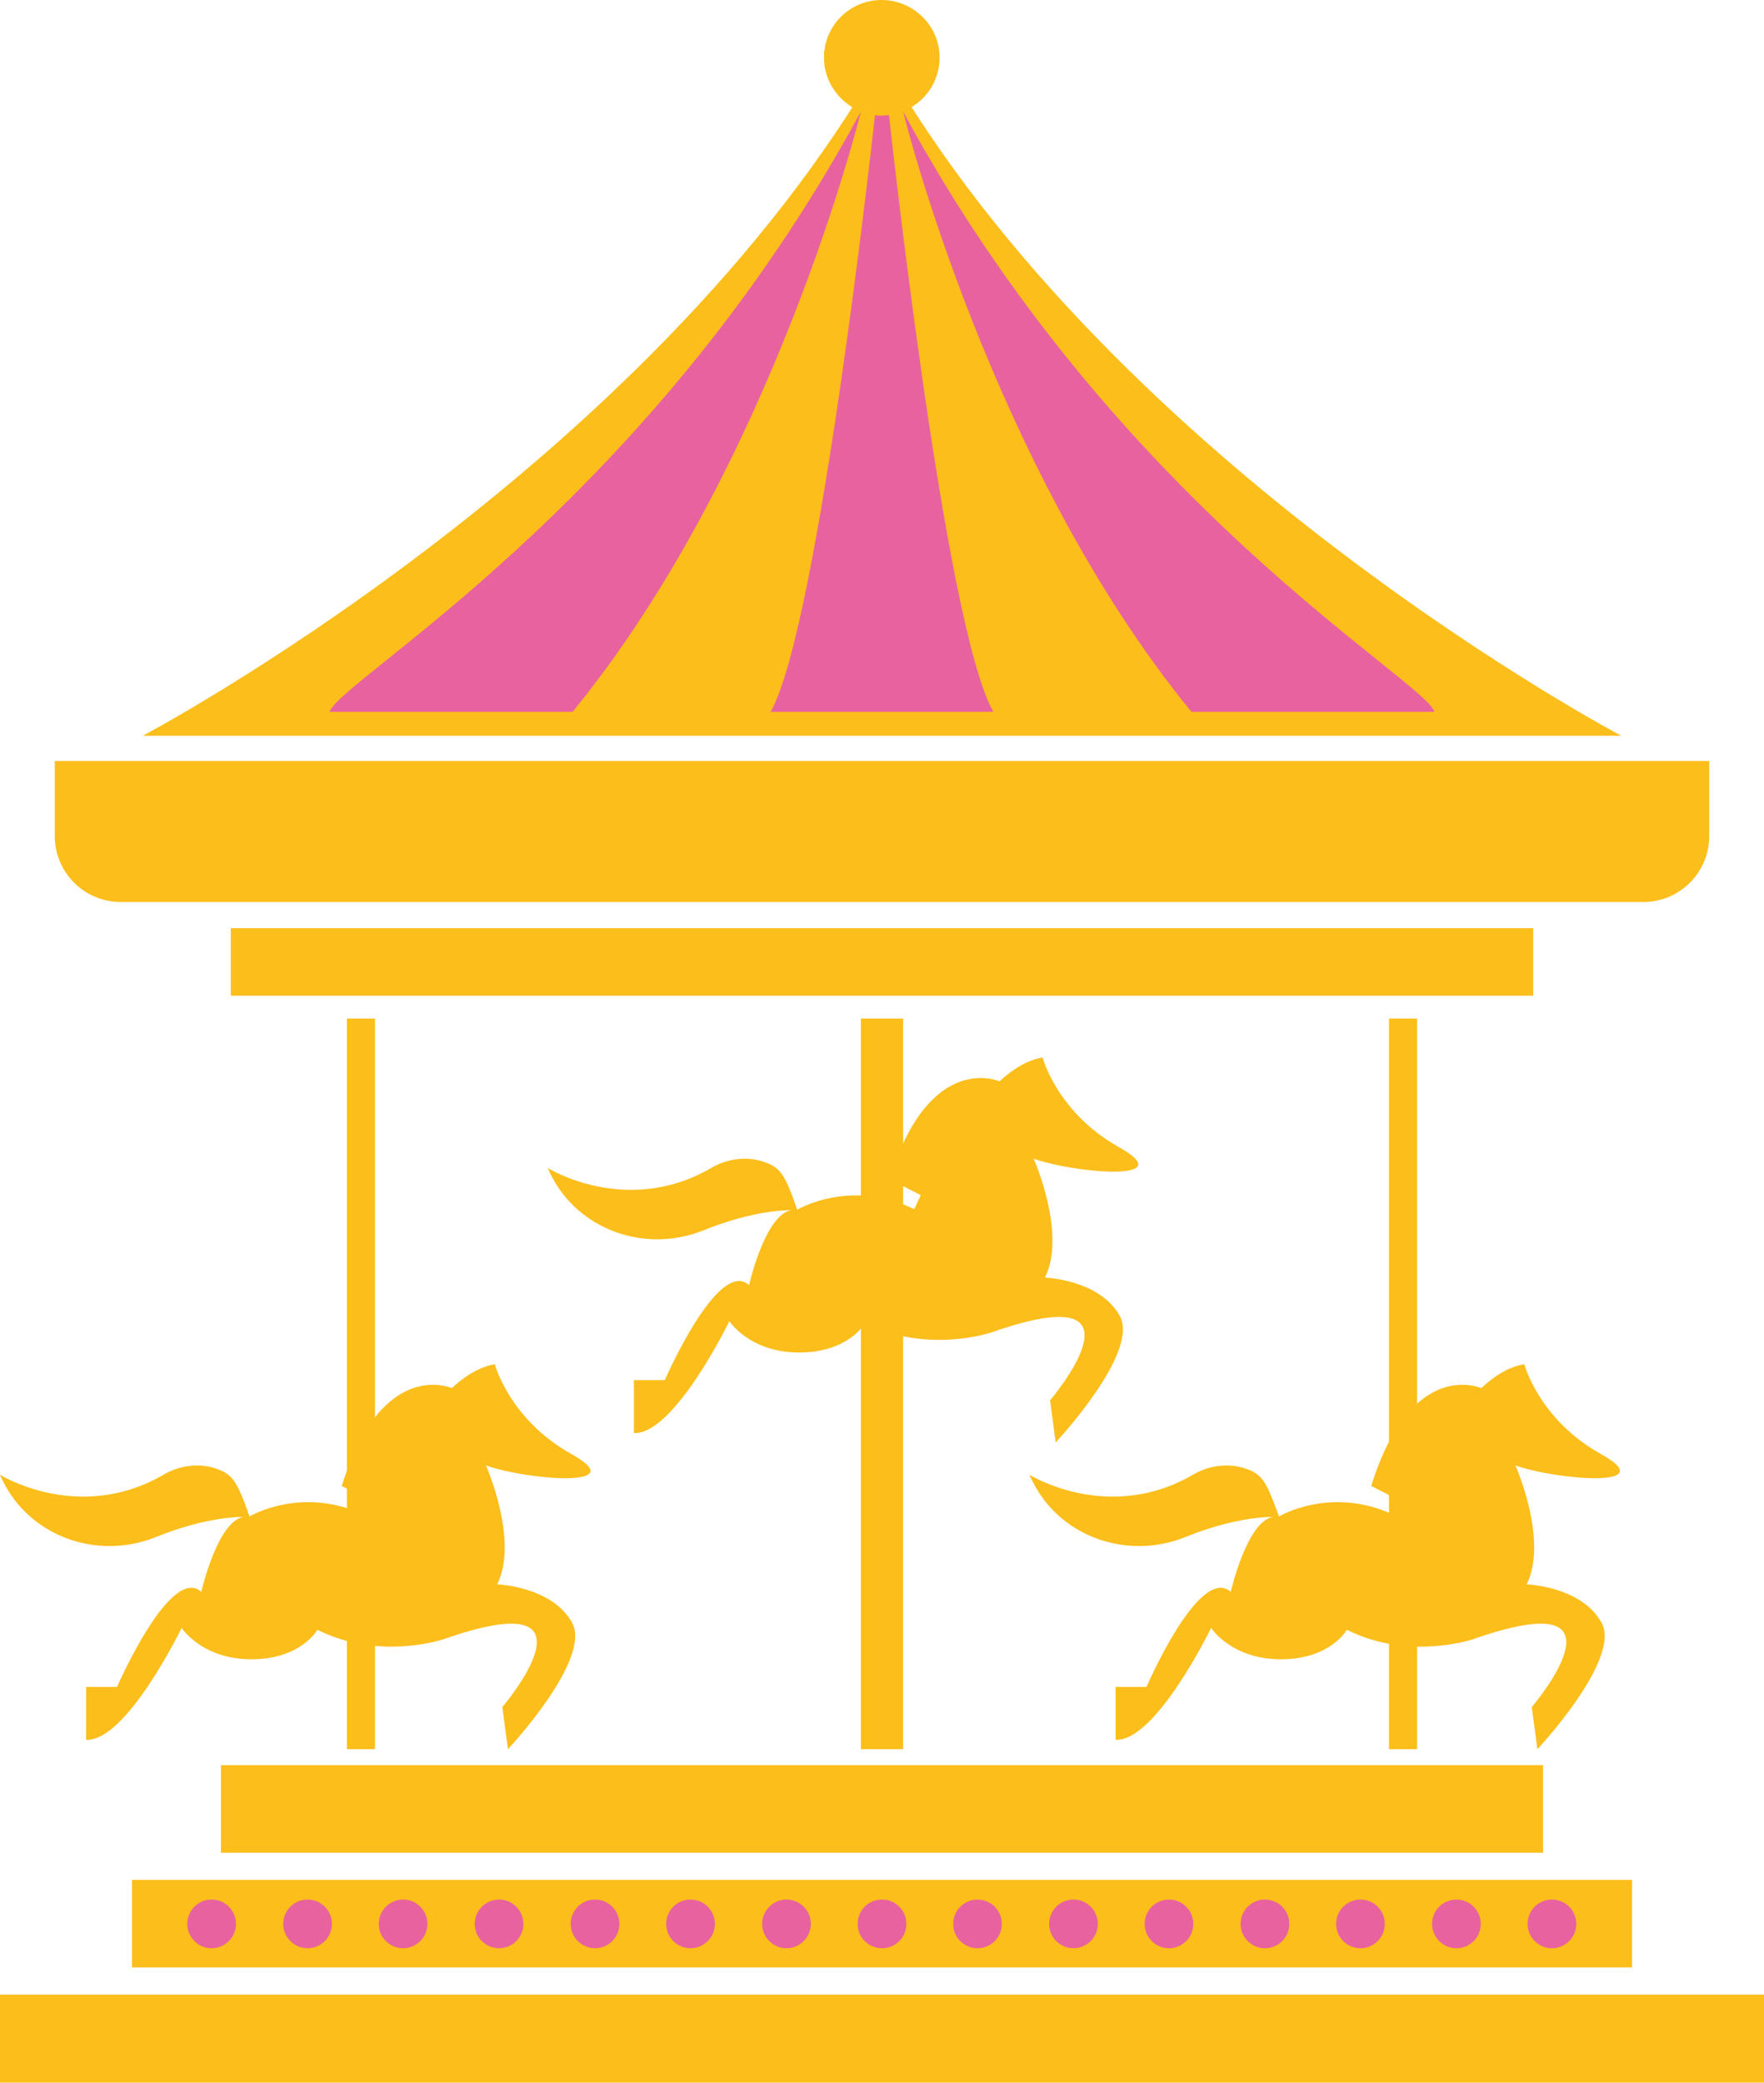 <?xml version="1.0" encoding="utf-8"?>
<!-- Generator: Adobe Illustrator 26.5.0, SVG Export Plug-In . SVG Version: 6.00 Build 0)  -->
<svg version="1.1" id="uuid-fe4514cc-4621-4086-ac63-bfa4c52c7829"
	 xmlns="http://www.w3.org/2000/svg" xmlns:xlink="http://www.w3.org/1999/xlink" x="0px" y="0px" viewBox="0 0 376.8 444.7"
	 style="enable-background:new 0 0 376.8 444.7;" xml:space="preserve">
<style type="text/css">
	.st0{fill:#FCBE1B;}
	.st1{fill:#E8629F;}
</style>
<g>
	<polygon class="st0" points="188.4,425.9 188.4,425.9 0,425.9 0,444.7 188.4,444.7 188.4,444.7 376.8,444.7 376.8,425.9 	"/>
	<polygon class="st0" points="188.4,401.4 188.4,401.4 28.2,401.4 28.2,420.1 188.4,420.1 188.4,420.1 348.6,420.1 348.6,401.4 	"/>
	<polygon class="st0" points="188.4,376.9 188.4,376.9 47.2,376.9 47.2,395.6 188.4,395.6 188.4,395.6 329.6,395.6 329.6,376.9 	"/>
	<polygon class="st0" points="188.4,217.5 188.4,217.5 183.9,217.5 183.9,373.5 188.4,373.5 188.4,373.5 192.9,373.5 192.9,217.5 	
		"/>
	<polygon class="st0" points="299.7,217.5 302.7,217.5 302.7,373.5 299.7,373.5 296.7,373.5 296.7,217.5 	"/>
	<polygon class="st0" points="188.4,198.2 188.4,198.2 49.3,198.2 49.3,212.6 188.4,212.6 188.4,212.6 327.5,212.6 327.5,198.2 	"/>
	<path class="st0" d="M188.4,162.5H11.7v16c0,7.8,6.3,14.1,14.1,14.1H351c7.8,0,14.1-6.3,14.1-14.1v-16H188.4L188.4,162.5z"/>
	<path class="st0" d="M188.4,12.4L188.4,12.4C188.4,12.3,188.4,12.4,188.4,12.4C188.4,12.4,188.4,12.3,188.4,12.4L188.4,12.4
		C138.5,100.1,30.5,157.1,30.5,157.1h315.8C346.3,157.1,238.3,100.1,188.4,12.4L188.4,12.4z"/>
	<polygon class="st0" points="77.1,217.5 74.1,217.5 74.1,373.5 77.1,373.5 80.1,373.5 80.1,217.5 	"/>
	<path class="st0" d="M200.7,12.3c0,6.8-5.5,12.3-12.3,12.3c-2.4,0-4.6-0.7-6.5-1.8c-3.5-2.2-5.9-6.1-5.9-10.5
		c0-6.8,5.5-12.3,12.3-12.3S200.7,5.5,200.7,12.3L200.7,12.3z"/>
	<g>
		<path class="st0" d="M342,310.5c-13.3-7.4-16.4-19.2-16.4-19.2c-3.2,0.5-6.3,2.4-9.2,5.1l0,0c0,0-14.9-6.7-23.5,20.9l6.7,3.4l0,0
			c-0.9,1.8-1.4,3-1.4,3c-13.7-6.7-25,0.1-25,0.1c-2.7-7.4-3.5-9-7.1-10.2c-3.7-1.3-7.9-0.7-11.3,1.3c-18.1,10.5-34.9,0-34.9,0
			c0.2,0.5,0.4,0.9,0.6,1.3c5.9,12,20.3,17,32.7,12c9.4-3.8,16.2-4.3,18.7-4.3c-5.6,1-9,16-9,16c-6.7-5.9-18,20.3-18,20.3h-6.6v11.3
			c8.6,0.4,20.4-23.9,20.4-23.9s4.3,6.7,14.9,6.7s14.1-6.3,14.1-6.3c13.3,6.7,27,2,27,2c35.6-12.5,12.5,14.5,12.5,14.5l1.2,9
			c0,0,18-19.2,13.7-27s-16-8.2-16-8.2c4.7-9.4-2.4-25.4-2.4-25.4C332.2,316,355.3,317.9,342,310.5L342,310.5z"/>
		<path class="st0" d="M122.1,310.5c-13.3-7.4-16.4-19.2-16.4-19.2c-3.1,0.5-6.3,2.4-9.2,5.1l0,0c0,0-14.9-6.7-23.5,20.9l6.7,3.4
			l0,0c-0.9,1.8-1.4,3-1.4,3c-13.7-6.7-25,0.1-25,0.1c-2.6-7.4-3.6-9-7.1-10.2c-3.7-1.3-7.9-0.7-11.3,1.3c-18.1,10.5-34.9,0-34.9,0
			c0.2,0.5,0.4,0.9,0.6,1.3c5.9,12,20.3,17,32.7,12c9.4-3.8,16.2-4.3,18.7-4.3c-5.6,1-9,16-9,16c-6.6-5.9-18,20.3-18,20.3h-6.6v11.3
			c8.6,0.4,20.4-23.9,20.4-23.9s4.3,6.7,14.9,6.7s14.1-6.3,14.1-6.3c13.3,6.7,27,2,27,2c35.6-12.5,12.5,14.5,12.5,14.5l1.2,9
			c0,0,18-19.2,13.7-27s-16-8.2-16-8.2c4.7-9.4-2.4-25.4-2.4-25.4C112.3,316,135.4,317.9,122.1,310.5L122.1,310.5z"/>
		<path class="st0" d="M239.1,245c-13.3-7.4-16.4-19.2-16.4-19.2c-3.1,0.5-6.3,2.4-9.2,5.1l0,0c0,0-14.9-6.7-23.5,20.9l6.7,3.4l0,0
			c-0.9,1.8-1.4,3-1.4,3c-13.7-6.7-25,0.1-25,0.1c-2.6-7.4-3.5-9-7.1-10.2c-3.7-1.3-7.9-0.7-11.3,1.3c-18.1,10.5-34.9,0-34.9,0
			c0.2,0.5,0.4,0.9,0.6,1.3c5.9,12,20.3,17,32.7,12c9.4-3.8,16.2-4.3,18.7-4.3c-5.6,1-9,16-9,16c-6.6-5.9-18,20.3-18,20.3h-6.6v11.3
			c8.6,0.4,20.4-23.9,20.4-23.9s4.3,6.7,14.9,6.7s14.1-6.3,14.1-6.3c13.3,6.7,27,2,27,2c35.6-12.5,12.5,14.5,12.5,14.5l1.2,9
			c0,0,18-19.2,13.7-27s-16-8.2-16-8.2c4.7-9.4-2.4-25.4-2.4-25.4C229.3,250.5,252.4,252.5,239.1,245L239.1,245z"/>
	</g>
	<g>
		<path class="st1" d="M183.9,23.8c0,0-18.5,75.5-61.6,128.2H70.4C72.4,145.2,138.5,107.9,183.9,23.8L183.9,23.8z"/>
		<g>
			<circle class="st1" cx="45.2" cy="410.8" r="5.2"/>
			<circle class="st1" cx="65.7" cy="410.8" r="5.2"/>
			<circle class="st1" cx="86.1" cy="410.8" r="5.2"/>
			<circle class="st1" cx="106.6" cy="410.8" r="5.2"/>
			<circle class="st1" cx="127.1" cy="410.8" r="5.2"/>
			<circle class="st1" cx="147.5" cy="410.8" r="5.2"/>
			<circle class="st1" cx="168" cy="410.8" r="5.2"/>
			<path class="st1" d="M188.4,416c-2.9,0-5.2-2.3-5.2-5.2s2.3-5.2,5.2-5.2"/>
		</g>
		<path class="st1" d="M192.9,23.8c0,0,18.5,75.5,61.6,128.2h51.9C304.4,145.2,238.3,107.9,192.9,23.8L192.9,23.8z"/>
		<path class="st1" d="M189.9,24.6l-1.5,0.1l-1.5-0.1c0,0-11.9,109.2-22.3,127.4h47.6C201.7,133.7,189.9,24.6,189.9,24.6L189.9,24.6
			z"/>
		<g>
			<circle class="st1" cx="331.5" cy="410.8" r="5.2"/>
			<circle class="st1" cx="311.1" cy="410.8" r="5.2"/>
			<circle class="st1" cx="290.6" cy="410.8" r="5.2"/>
			<circle class="st1" cx="270.2" cy="410.8" r="5.2"/>
			<circle class="st1" cx="249.7" cy="410.8" r="5.2"/>
			<circle class="st1" cx="229.3" cy="410.8" r="5.2"/>
			<circle class="st1" cx="208.8" cy="410.8" r="5.2"/>
			<path class="st1" d="M188.4,416c2.9,0,5.2-2.3,5.2-5.2s-2.3-5.2-5.2-5.2"/>
		</g>
	</g>
</g>
</svg>
